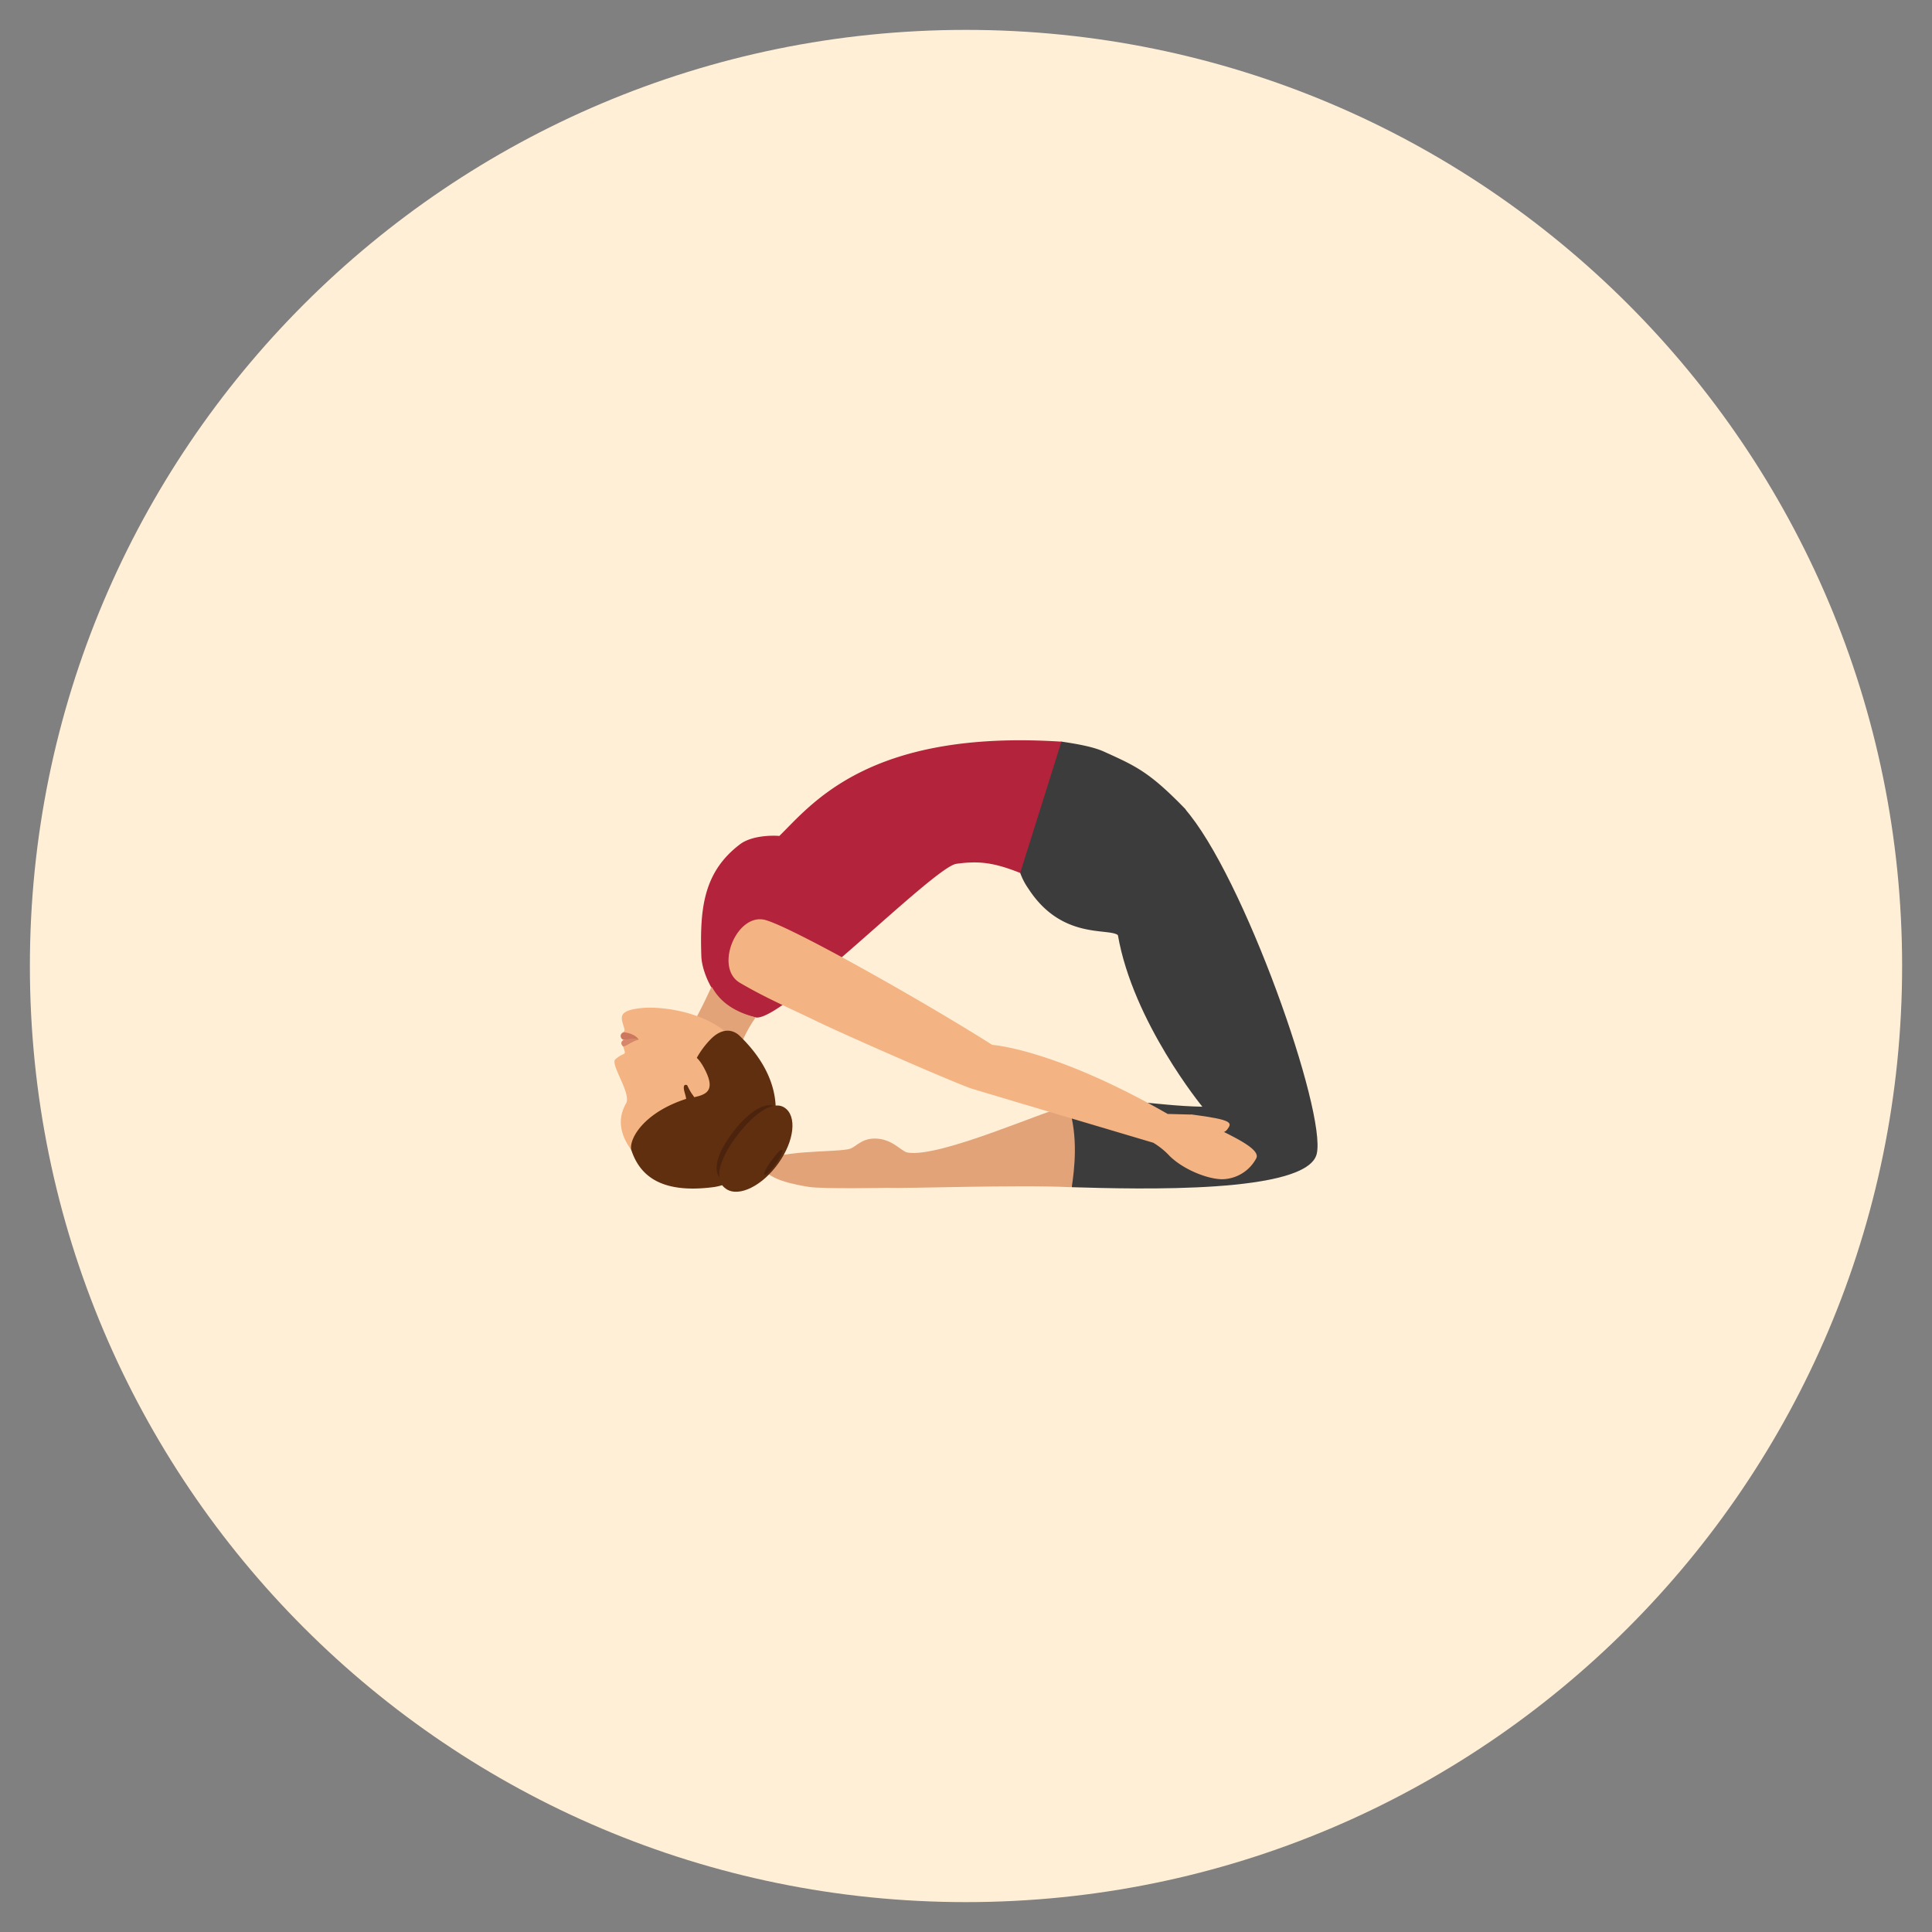<svg id="Layer_1" data-name="Layer 1" xmlns="http://www.w3.org/2000/svg" viewBox="0 0 512 512"><rect x="0" y="0" width="512" height="512" fill="#808080" stroke="none"/><defs><style>.cls-1{fill:#ffefd6;}.cls-2{fill:#3d3c3c;}.cls-3{fill:#e2a379;}.cls-4{fill:#b3233b;}.cls-5{fill:#f4b382;}.cls-6{fill:#d6876b;}.cls-7{fill:#cc785e;}.cls-8{fill:#602f0f;}.cls-9{fill:#4c230c;}</style></defs><title>bridge</title><path class="cls-1" d="M7.92,256C7.92,119,119,7.92,256,7.92S504.08,119,504.08,256,393,504.08,256,504.08,7.92,393,7.92,256Z"/><path class="cls-2" d="M270.36,231.32a17.31,17.31,0,0,0,2.16,4.16c8.79,13.63,21.22,10.35,23.77,12.35S318.65,219,313.9,214.17c-9.33-9.59-12.86-11.15-21.38-15-3.11-1.41-8.07-2.16-11.23-2.64C279.38,196.24,268.15,223,270.36,231.32Z"/><path class="cls-3" d="M202.6,308.53c1.15-4,19.85-3,22.8-4.14,1.47-.56,3-2.69,6.46-2.66,4.58,0,7,3.42,8.62,3.7,8.7,1.55,37.83-11.79,42.68-12.37,9.88-1.19,4,21.73.4,21.55-14.1-.69-43.29.41-48.28.17,0,0-17.32.36-21-.25C212,314.16,201.46,312.49,202.6,308.53Z"/><path class="cls-2" d="M318.64,293.29c-14-.27-21.53-3.14-35.48-.22,2.67,8.26,1.55,16.82.87,21.55,17.78.53,62.35,1.76,64.91-8.81,2.67-11-19.47-74-35-91.53,0,0-19.95,20.39-17.7,33.47C300.24,270.89,318.64,293.29,318.64,293.29Z"/><path class="cls-4" d="M196.14,223.72c-9.8,7.4-10.68,17.24-10.28,29.67.13,3.88,2.75,9.77,5.84,12.24a19.63,19.63,0,0,0,8.56,4c6.89,1.38,47.18-39.87,53.18-40.71s10-.33,16.92,2.42l10.93-34.79c-51-3.3-66.15,16.56-74.77,25C206.52,221.48,199.77,221,196.14,223.72Z"/><path class="cls-3" d="M188.54,261.51A137.7,137.7,0,0,1,182.13,274l12.16,11.39c.43-8.37,6-15.79,6-15.79C190.65,267.23,189,261.56,188.54,261.51Z"/><path class="cls-5" d="M165.91,292.42c-3.18,5.53-.17,10.36,1.94,13.05,6.55,8.35,12.6,8.52,20.22,7.54,10.08-1.29,10.5-28.33,9-32.69-3.77-11.34-20.42-13.83-27-13.18-7.26.72-5.12,3-4.54,5.83,0,.12-.28.58-.28.58a8,8,0,0,1-.15,3.75,9.71,9.71,0,0,1,.46,1.34c.06.32.06.52-.29.7A7.71,7.71,0,0,0,163,280.8C161.85,282.36,167.38,289.85,165.91,292.42Z"/><path class="cls-6" d="M169.28,275.5s-.75-.33-4,.06c-.39.24-1,.76-.32,1.6C165.46,277.79,167,276.09,169.28,275.5Z"/><path class="cls-7" d="M169.28,275.5s-.87-1.59-4-1.95a1.14,1.14,0,0,0-.76.7,1.05,1.05,0,0,0,.74,1.31C168.54,275.17,169.28,275.5,169.28,275.5Z"/><path class="cls-8" d="M189,314.61c12.3-1.58,26.41-21.39,7-40.12-1.3-1.25-4.08-2.58-7.52.77a23.14,23.14,0,0,0-3.94,5.29q-.66,1.32-1.39,2.87c-.53,1.13,1,7.09-.19,7.45-11.81,3.44-16.13,10.48-15.71,13.71C169.63,312.12,175.87,316.29,189,314.61Z"/><path class="cls-5" d="M187,283.83c-2.53-5.22-4.84-5.18-8.06-4.48l2.91,8.24,2.09,3.19C187.16,290.08,189.55,289.05,187,283.83Z"/><path class="cls-9" d="M205.83,293.45c3.19,2.09,2.61,8.19-1.28,13.63s-9.62,8.17-12.79,6.08-2.08-6.79,1.81-12.23S202.65,291.36,205.83,293.45Z"/><path class="cls-8" d="M181.5,289.74a12.94,12.94,0,0,1,.5,2.6,10.27,10.27,0,0,1,0,1.74l3.41-1.74c-.06-.52-.13-1.05-.19-1.58,0,0-.37.17-1,.48l.09,0a18.22,18.22,0,0,1-2.19-3.63S180.6,286.74,181.5,289.74Z"/><path class="cls-8" d="M207.9,293.53c3.36,2.2,2.63,8.82-1.63,14.78s-10.42,9-13.78,6.81-2.08-7.31,2.18-13.27S204.55,291.33,207.9,293.53Z"/><path class="cls-9" d="M207.27,304.71c.37.25-.38,1.92-1.68,3.74s-2.66,3.1-3,2.85.33-1.6,1.63-3.42S206.9,304.47,207.27,304.71Z"/><path class="cls-5" d="M332.94,306.93c1.65-3.37-13.43-8.59-17.26-11.56l-6.23-.16c-30.14-17.28-46.51-18.31-46.51-18.31-17.56-11.15-52.38-30.84-60-33.06s-13.76,12.55-6.88,16.6,13.37,6.81,20.47,10.25,34.12,15.31,40.64,17.7c.9.33,48.46,14.45,48.46,14.45a19.7,19.7,0,0,1,4.27,3.44c3.42,3.45,9.79,6.16,13.93,6.23A10.44,10.44,0,0,0,332.94,306.93Z"/><path class="cls-5" d="M319.31,298.91s4.31,2.58,5.91.42c1.34-1.8,1.62-2.55-9.56-4C315.66,295.37,315.15,296.79,319.31,298.91Z"/></svg>
